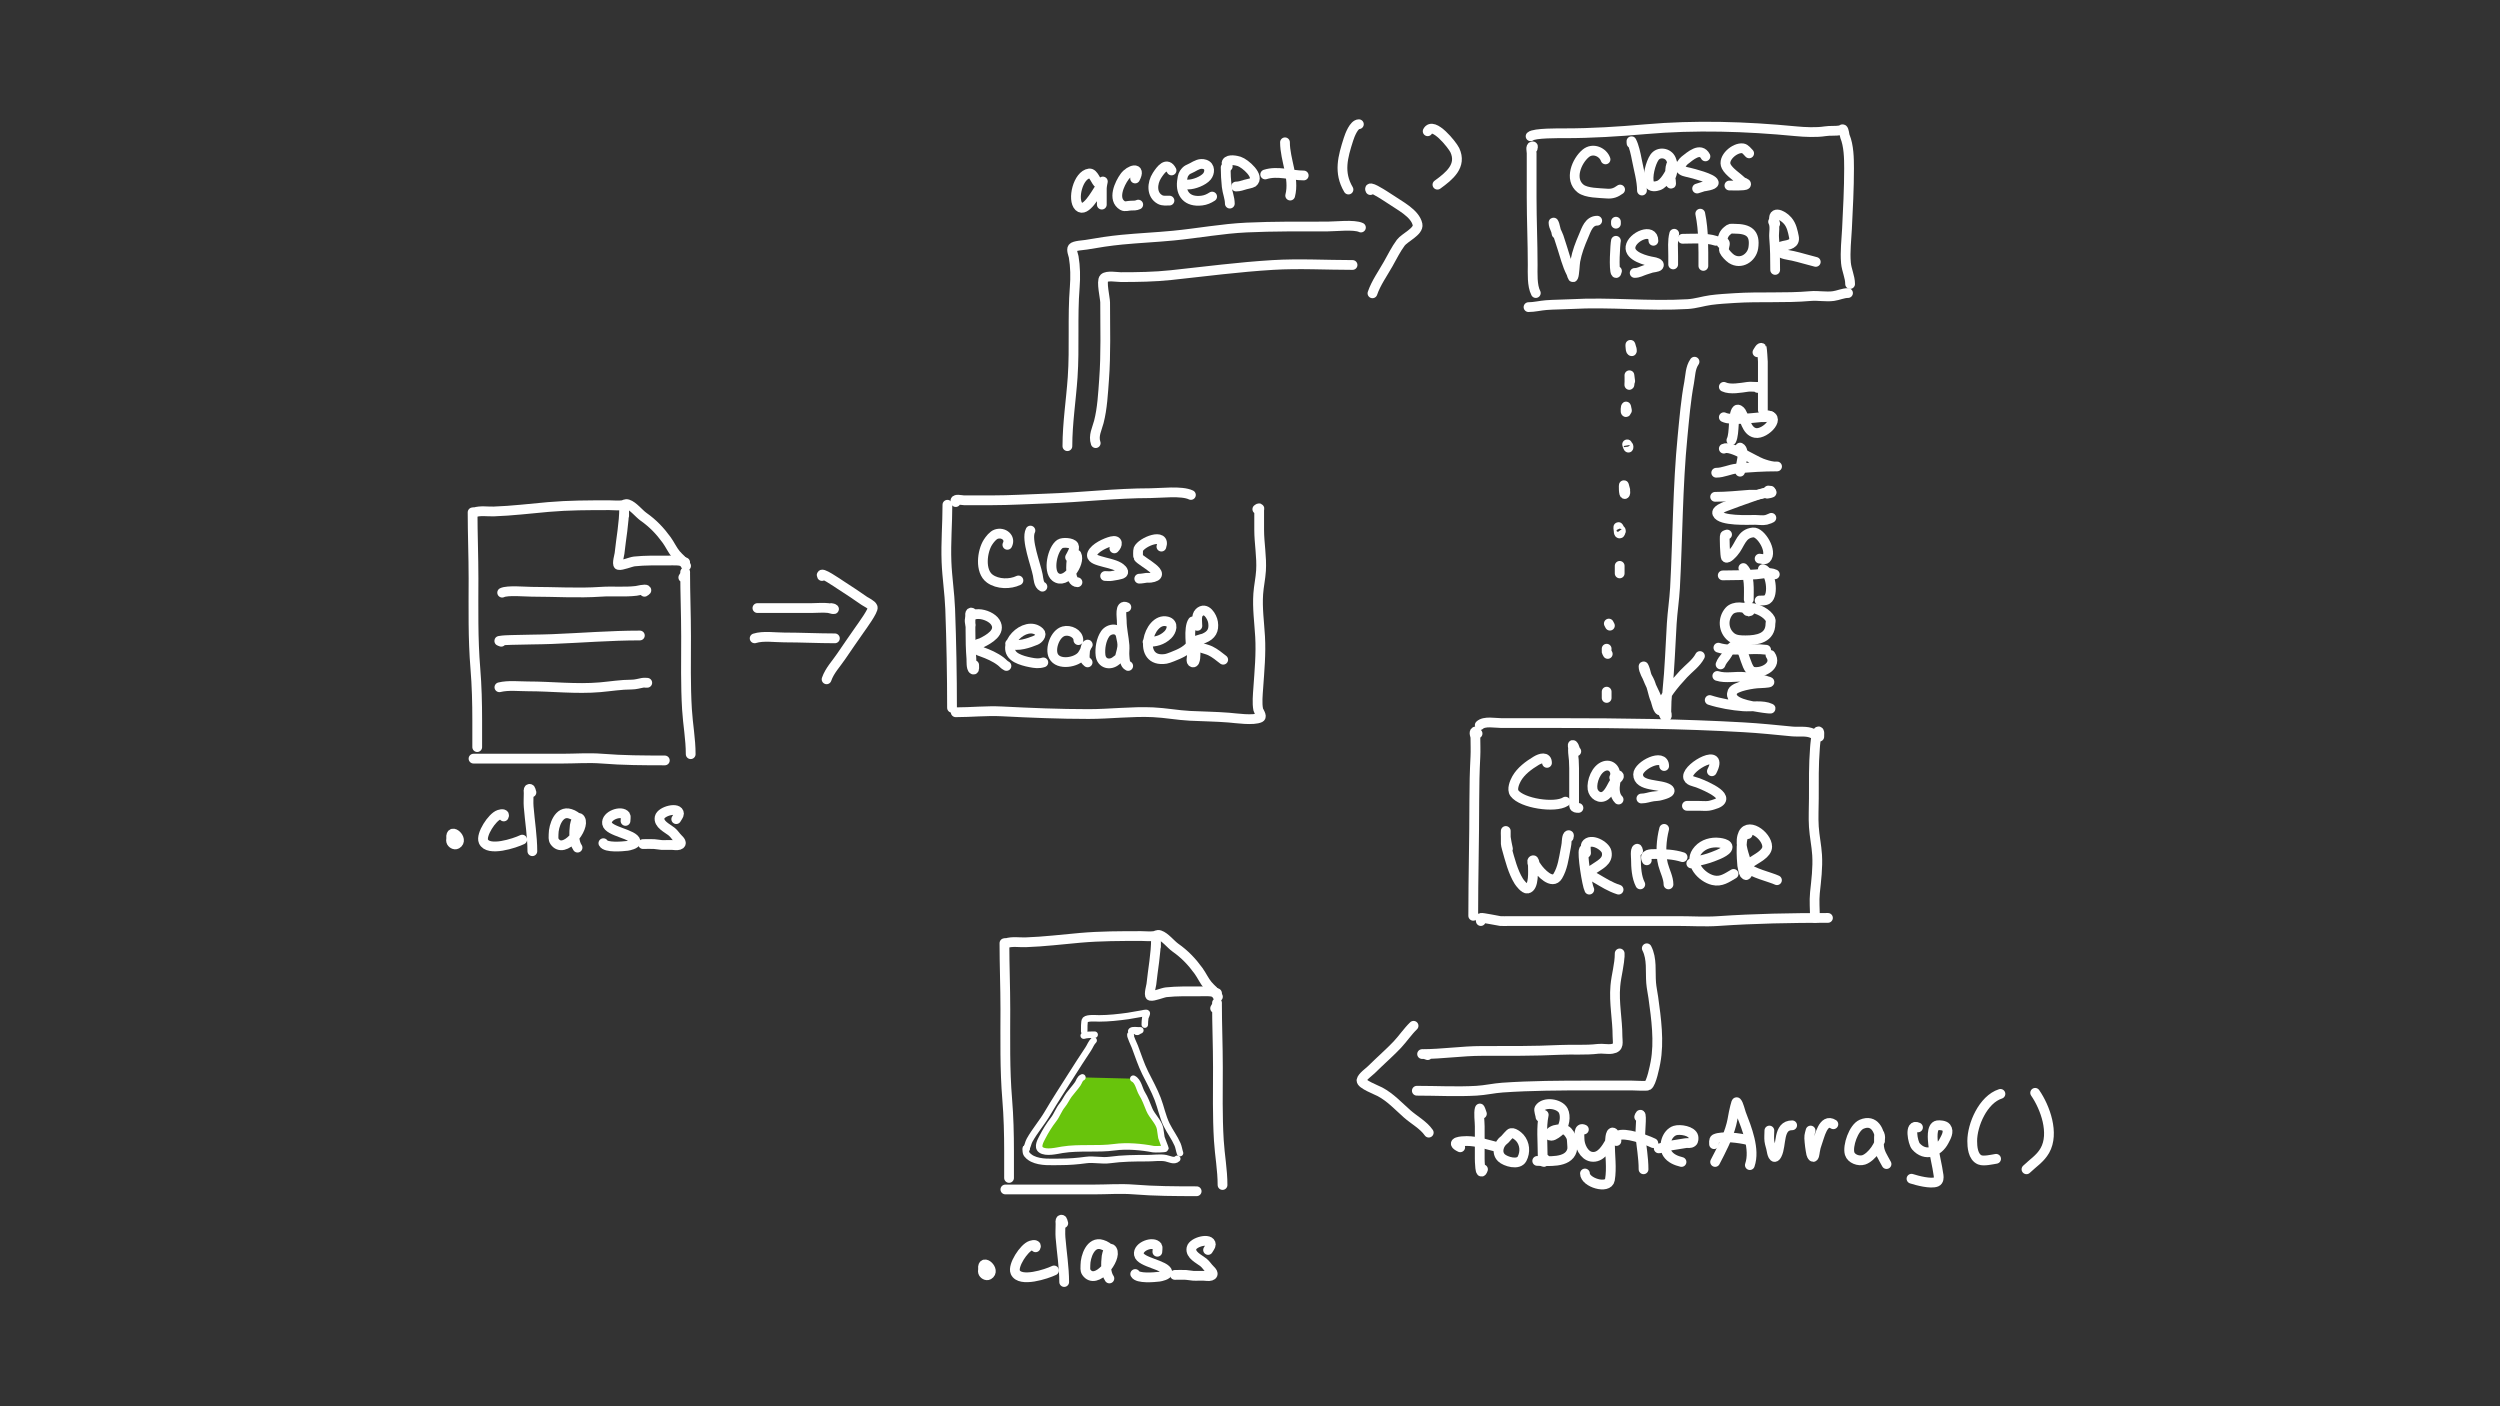 <?xml version="1.0" encoding="UTF-8" standalone="no"?>
<!DOCTYPE svg PUBLIC "-//W3C//DTD SVG 1.1//EN" "http://www.w3.org/Graphics/SVG/1.1/DTD/svg11.dtd">
<!-- Created with Vectornator (http://vectornator.io/) -->
<svg height="100%" stroke-miterlimit="10" style="fill-rule:nonzero;clip-rule:evenodd;stroke-linecap:round;stroke-linejoin:round;" version="1.1" viewBox="0 0 1920 1080" width="100%" xml:space="preserve" xmlns="http://www.w3.org/2000/svg" xmlns:vectornator="http://vectornator.io" xmlns:xlink="http://www.w3.org/1999/xlink">
<rect x="0" y="0" width="1920" height="1080" fill="#333333" stroke="none"/>
<defs/>
<g id="Слой-1" vectornator:layerName="Слой 1">
<path d="M362.954 393.485C362.954 410.381 363.663 427.288 363.663 444.199C363.663 467.288 363.176 490.405 365.083 513.418C366.17 526.539 366.502 540.009 366.502 553.167C366.502 558.421 366.502 563.675 366.502 568.929C366.502 569.843 366.502 570.757 366.502 571.671C366.502 572.356 366.502 574.412 366.502 573.727C366.502 571.899 366.502 570.071 366.502 568.244" fill="none" opacity="1" stroke="#FFFFFF" stroke-linecap="round" stroke-linejoin="round" stroke-width="7.5" vectornator:layerName="Кривая 1"/>
<path d="M364.373 393.485C369.092 391.966 374.307 392.965 379.278 392.8C393.172 392.337 407.303 390.589 421.153 389.373C436.754 388.004 452.321 388.003 467.997 388.003C471.177 388.003 474.783 388.437 477.933 388.003C479.734 387.754 480.265 386.697 482.192 387.317C486.332 388.65 490.759 394.455 494.257 396.912C501.408 401.933 506.907 407.704 512.001 414.73C514.55 418.246 516.308 422.327 519.099 425.696C521.734 428.876 524.984 430.893 526.906 434.605" fill="none" opacity="1" stroke="#FFFFFF" stroke-linecap="round" stroke-linejoin="round" stroke-width="7.5" vectornator:layerName="Кривая 2"/>
<path d="M524.777 443.514C525.25 442.6 525.94 441.764 526.196 440.773C526.311 440.33 526.196 438.945 526.196 439.402C526.196 455.877 526.906 472.285 526.906 488.746C526.906 507.474 526.478 526.266 527.616 544.943C528.321 556.515 530.455 567.595 530.455 579.209" fill="none" opacity="1" stroke="#FFFFFF" stroke-linecap="round" stroke-linejoin="round" stroke-width="7.5" vectornator:layerName="Кривая 3"/>
<path d="M363.663 582.636C386.375 582.636 409.087 582.636 431.799 582.636C441.84 582.636 452.309 581.83 462.319 582.636C478.409 583.931 494.38 584.006 510.582 584.006" fill="none" opacity="1" stroke="#FFFFFF" stroke-linecap="round" stroke-linejoin="round" stroke-width="7.5" vectornator:layerName="Кривая 4"/>
<path d="M479.353 396.227C479.353 394.856 479.353 393.485 479.353 392.115C479.353 391.429 479.353 389.373 479.353 390.059C479.353 401.693 477.005 413.414 475.804 425.01C475.728 425.741 473.629 433.566 475.094 433.92C477.418 434.48 484.486 431.465 487.16 431.178C495.535 430.28 504.263 430.493 512.711 430.493C516.974 430.493 522.317 429.991 526.196 431.864" fill="none" opacity="1" stroke="#FFFFFF" stroke-linecap="round" stroke-linejoin="round" stroke-width="7.5" vectornator:layerName="Кривая 5"/>
<path d="M385.666 455.165C389.844 453.147 403.527 454.479 408.378 454.479C425.968 454.479 444.068 455.689 461.609 454.479C470.436 453.871 479.821 454.851 488.579 453.794C489.339 453.702 495.854 452.079 496.387 453.109C496.686 453.687 495.44 454.023 494.967 454.479" fill="none" opacity="1" stroke="#FFFFFF" stroke-linecap="round" stroke-linejoin="round" stroke-width="7.5" vectornator:layerName="Кривая 6"/>
<path d="M384.956 492.858C384.483 492.629 383.016 492.264 383.536 492.172C386.571 491.64 389.68 491.592 392.763 491.487C403.169 491.135 413.588 491.212 423.992 490.802C446.484 489.915 468.911 488.06 491.418 488.06" fill="none" opacity="1" stroke="#FFFFFF" stroke-linecap="round" stroke-linejoin="round" stroke-width="7.5" vectornator:layerName="Кривая 7"/>
<path d="M383.536 527.81C390.478 526.134 398.427 527.124 405.539 527.124C423.801 527.124 442.634 529.413 460.899 527.81C468.882 527.109 476.998 525.754 485.031 525.754C488.016 525.754 490.771 524.919 493.548 524.383C494.708 524.159 497.096 524.383 497.096 524.383C497.096 524.383 496.15 524.383 495.677 524.383" fill="none" opacity="1" stroke="#FFFFFF" stroke-linecap="round" stroke-linejoin="round" stroke-width="7.5" vectornator:layerName="Кривая 8"/>
<path d="M346.512 643.461C346.643 644.882 346.182 644.923 346.512 646.197C346.895 647.678 349.11 649.206 350.762 648.249C356.703 644.808 345.744 635.149 346.512 643.461Z" fill="none" opacity="1" stroke="#FFFFFF" stroke-linecap="round" stroke-linejoin="round" stroke-width="7.5" vectornator:layerName="Кривая 9"/>
<path d="M386.889 627.046C387.967 624.964 385.557 624.966 383.347 625.678C377.94 627.418 369.071 641.165 371.305 646.197C374.927 654.359 395.356 647.582 401.056 644.829" fill="none" opacity="1" stroke="#FFFFFF" stroke-linecap="round" stroke-linejoin="round" stroke-width="7.5" vectornator:layerName="Кривая 10"/>
<path d="M408.14 608.578C407.668 607.666 407.779 605.842 406.723 605.842C405.519 605.842 406.015 608.099 406.015 609.262C406.015 612.641 405.747 616.159 406.015 619.522C406.91 630.757 408.848 642.505 408.848 653.721" fill="none" opacity="1" stroke="#FFFFFF" stroke-linecap="round" stroke-linejoin="round" stroke-width="7.5" vectornator:layerName="Кривая 11"/>
<path d="M444.267 629.782C442.891 627.125 440.758 625.916 437.891 624.994C429.143 622.178 425.141 634.301 425.141 640.725C425.141 642.389 424.767 644.631 425.849 646.197C433.306 656.998 449.711 635.579 445.683 629.098C443.595 625.737 441.638 632.102 441.433 633.886C440.821 639.209 440.442 646.472 443.558 650.985" fill="none" opacity="1" stroke="#FFFFFF" stroke-linecap="round" stroke-linejoin="round" stroke-width="7.5" vectornator:layerName="Кривая 12"/>
<path d="M480.393 630.466C480.393 629.702 480.816 626.974 480.393 626.362C477.366 621.977 465.155 626.314 466.226 632.518C467.295 638.712 487.011 640.525 488.186 646.197C488.614 648.264 482.796 649.498 481.81 649.617C477.884 650.091 465.279 651.209 463.393 647.565" fill="none" opacity="1" stroke="#FFFFFF" stroke-linecap="round" stroke-linejoin="round" stroke-width="7.5" vectornator:layerName="Кривая 13"/>
<path d="M519.354 629.098C519.83 628.178 521.479 626.003 521.479 624.994C521.479 619.315 507.607 622.882 506.603 627.73C505.511 633 512.51 636.017 515.812 638.674C517.821 640.291 518.949 642.386 520.77 644.145C521.902 645.238 524.625 647.921 521.479 648.933C519.687 649.51 517.701 648.933 515.812 648.933C514.631 648.933 513.451 648.933 512.27 648.933C510.853 648.933 509.433 649.031 508.02 648.933C506.121 648.802 504.253 648.364 502.353 648.249C499.525 648.079 496.686 648.249 493.852 648.249" fill="none" opacity="1" stroke="#FFFFFF" stroke-linecap="round" stroke-linejoin="round" stroke-width="7.5" vectornator:layerName="Кривая 14"/>
<path d="M581.69 466.991C595.621 466.991 609.553 466.991 623.484 466.991C627.543 466.991 632.176 466.501 636.235 466.991C637.201 467.108 638.108 467.521 639.068 467.675C639.534 467.75 640.819 467.998 640.485 467.675C639.957 467.165 639.068 467.219 638.36 466.991" fill="none" opacity="1" stroke="#FFFFFF" stroke-linecap="round" stroke-linejoin="round" stroke-width="7.5" vectornator:layerName="Кривая 15"/>
<path d="M579.565 490.247C586.109 488.141 595.261 489.563 602.233 489.563C615.175 489.563 628.444 490.247 641.193 490.247" fill="none" opacity="1" stroke="#FFFFFF" stroke-linecap="round" stroke-linejoin="round" stroke-width="7.5" vectornator:layerName="Кривая 16"/>
<path d="M631.276 442.367C628.92 437.817 644.312 448.479 645.443 449.207C651.68 453.222 657.831 457.285 663.861 461.519C665.276 462.513 669.395 464.277 670.236 466.307C671.178 468.582 661.618 481.526 660.319 483.407C655.558 490.303 650.788 497.008 646.152 503.927C642.186 509.845 637.168 514.903 634.818 521.711" fill="none" opacity="1" stroke="#FFFFFF" stroke-linecap="round" stroke-linejoin="round" stroke-width="7.5" vectornator:layerName="Кривая 17"/>
<path d="M727.614 387.648C727.614 402.222 726.345 416.799 726.906 431.423C727.37 443.524 729.292 455.578 729.739 467.675C730.671 492.874 731.156 518.422 731.156 543.598" fill="none" opacity="1" stroke="#FFFFFF" stroke-linecap="round" stroke-linejoin="round" stroke-width="7.5" vectornator:layerName="Кривая 18"/>
<path d="M733.989 385.596C732.395 382.518 738.391 384.228 740.365 384.228C747.448 384.228 754.532 384.228 761.616 384.228C775.888 384.228 789.896 383.334 804.118 382.86C830.578 381.979 856.978 378.756 883.455 378.756C891.323 378.756 907.489 376.68 914.623 380.124" fill="none" opacity="1" stroke="#FFFFFF" stroke-linecap="round" stroke-linejoin="round" stroke-width="7.5" vectornator:layerName="Кривая 19"/>
<path d="M773.658 418.428C776.421 413.091 770.835 408.393 765.158 410.22C762.603 411.042 760.105 414.332 758.782 416.376C754.304 423.295 752.289 438.691 760.199 444.419C766.227 448.784 775.785 448.864 782.158 445.787" fill="none" opacity="1" stroke="#FFFFFF" stroke-linecap="round" stroke-linejoin="round" stroke-width="7.5" vectornator:layerName="Кривая 20"/>
<path d="M791.367 407.484C787.83 414.314 795.537 433.734 797.034 441.683C797.566 444.51 797.685 449.18 800.576 450.575" fill="none" opacity="1" stroke="#FFFFFF" stroke-linecap="round" stroke-linejoin="round" stroke-width="7.5" vectornator:layerName="Кривая 21"/>
<path d="M821.827 428.004C822.879 425.971 825.846 421.401 824.661 419.112C823.393 416.664 816.095 416.323 814.035 417.744C808.219 421.755 804.71 438.398 810.493 443.051C818.569 449.549 830.064 432.282 826.786 425.952C825.971 424.378 823.367 428.093 823.244 428.688C822.453 432.507 821.188 447.155 827.494 447.155" fill="none" opacity="1" stroke="#FFFFFF" stroke-linecap="round" stroke-linejoin="round" stroke-width="7.5" vectornator:layerName="Кривая 22"/>
<path d="M855.829 421.164C858.504 418.581 859.052 414.4 853.704 415.692C849.154 416.79 840.712 420.719 838.828 425.268C837.425 428.655 842.216 430.006 844.495 430.74C849.15 432.238 855.088 433.046 859.371 435.527C860.393 436.12 863.895 438.683 862.204 440.315C861.15 441.333 855.303 442.058 853.704 442.367C852.168 442.664 850.317 442.367 848.745 442.367" fill="none" opacity="1" stroke="#FFFFFF" stroke-linecap="round" stroke-linejoin="round" stroke-width="7.5" vectornator:layerName="Кривая 23"/>
<path d="M891.956 419.796C895.774 408.735 876.66 416.02 874.246 421.848C873.969 422.516 873.873 427.403 874.246 428.004C876.403 431.474 898.542 441.654 883.455 443.735C882.52 443.864 881.559 443.622 880.622 443.735C878.733 443.963 876.858 444.419 874.955 444.419" fill="none" opacity="1" stroke="#FFFFFF" stroke-linecap="round" stroke-linejoin="round" stroke-width="7.5" vectornator:layerName="Кривая 24"/>
<path d="M746.032 471.779C746.032 471.323 746.504 470.411 746.032 470.411C744.362 470.411 745.323 473.587 745.323 475.199C745.323 478.163 745.323 481.127 745.323 484.091C745.323 491.465 745.447 498.646 746.032 505.979C746.127 507.177 745.733 513.358 747.448 514.187C748.525 514.707 748.157 511.929 748.157 510.767" fill="none" opacity="1" stroke="#FFFFFF" stroke-linecap="round" stroke-linejoin="round" stroke-width="7.5" vectornator:layerName="Кривая 25"/>
<path d="M745.323 479.987C741.073 467.675 759.926 470.656 764.449 477.935C769.126 485.461 759.438 490.956 753.824 493.667C752.19 494.456 750.021 494.245 749.573 496.403C749.014 499.105 751.5 499.665 753.824 500.507C759.001 502.382 764.283 504.619 768.699 508.031C770.264 509.239 771.121 510.568 772.95 511.451" fill="none" opacity="1" stroke="#FFFFFF" stroke-linecap="round" stroke-linejoin="round" stroke-width="7.5" vectornator:layerName="Кривая 26"/>
<path d="M775.783 494.351C781.324 497.026 790.376 493.784 795.617 491.615C797.463 490.851 800.619 487.553 798.451 485.459C787.713 475.091 765.771 497.264 780.742 505.295C783.959 507.02 787.798 508.025 791.367 508.715C794.889 509.395 797.818 509.83 801.284 508.715" fill="none" opacity="1" stroke="#FFFFFF" stroke-linecap="round" stroke-linejoin="round" stroke-width="7.5" vectornator:layerName="Кривая 27"/>
<path d="M828.202 491.615C828.202 486.635 821.76 483.425 816.868 484.775C810.186 486.619 806.167 498.308 809.076 503.927C812.873 511.258 826.918 508.809 831.036 503.243C832.514 501.245 833.641 498.663 834.578 496.403C834.774 495.93 835.814 495.035 835.286 495.035C833.221 495.035 832.834 504.4 833.161 505.979C833.413 507.194 834.451 507.909 835.286 508.715" fill="none" opacity="1" stroke="#FFFFFF" stroke-linecap="round" stroke-linejoin="round" stroke-width="7.5" vectornator:layerName="Кривая 28"/>
<path d="M861.85 497.087C862.25 494.128 861.393 491.121 860.787 488.195C859.47 481.834 851.857 482.319 848.745 486.827C845.701 491.236 844.608 498.068 845.203 503.243C845.946 509.702 852.541 511.322 857.245 507.347C858.251 506.497 859.712 505.851 860.079 504.611C861.189 500.858 861.739 497.91 861.85 497.087Z" fill="none" opacity="1" stroke="#FFFFFF" stroke-linecap="round" stroke-linejoin="round" stroke-width="7.5" vectornator:layerName="Кривая 29"/>
<path d="M865.038 466.307C859.743 463.751 861.496 474.138 861.496 476.567C861.496 483.071 863.143 489.253 863.621 495.719C863.823 498.448 863.339 501.204 863.621 503.927C863.906 506.684 863.704 510.123 866.454 511.451" fill="none" opacity="1" stroke="#FFFFFF" stroke-linecap="round" stroke-linejoin="round" stroke-width="7.5" vectornator:layerName="Кривая 30"/>
<path d="M881.33 492.983C887.42 492.983 892.381 491.888 896.914 487.511C899.683 484.837 901.914 478.629 896.206 477.251C881.867 473.79 872.418 509.693 895.497 505.979C897.499 505.657 903.137 503.258 904.706 502.559C908.055 501.066 910.626 499.579 913.207 497.087" fill="none" opacity="1" stroke="#FFFFFF" stroke-linecap="round" stroke-linejoin="round" stroke-width="7.5" vectornator:layerName="Кривая 31"/>
<path d="M916.04 477.251C912.548 482.309 914.769 497.261 915.332 503.243C915.504 505.073 914.234 508.133 916.04 508.715C918.437 509.486 918.165 501.509 918.165 501.191" fill="none" opacity="1" stroke="#FFFFFF" stroke-linecap="round" stroke-linejoin="round" stroke-width="7.5" vectornator:layerName="Кривая 32"/>
<path d="M919.582 480.671C919.582 477.731 918.531 472.794 920.999 470.411C926.156 465.431 930.98 473.582 931.624 477.935C932.529 484.053 930.459 487.798 924.54 490.247C924.358 490.323 914.344 492.713 916.04 494.351C918.871 497.084 925.926 498.098 929.499 499.823C933.147 501.584 936.258 504.223 939.416 506.663" fill="none" opacity="1" stroke="#FFFFFF" stroke-linecap="round" stroke-linejoin="round" stroke-width="7.5" vectornator:layerName="Кривая 33"/>
<path d="M733.989 547.018C745.778 547.018 757.596 545.734 769.408 546.334C791.552 547.46 813.809 548.386 835.994 548.386C852.469 548.386 869.159 546.263 885.58 547.018C895.049 547.454 904.448 549.273 913.915 549.754C923.858 550.26 933.739 550.323 943.666 551.122C949.272 551.573 962.674 553.574 967.751 551.122C969.598 550.231 966.575 546.128 966.334 544.966C965.33 540.12 966 533.396 966.334 528.551C967.247 515.329 968.517 502.19 967.751 488.879C967.12 477.904 965.57 467.114 966.334 456.047C966.744 450.106 968.097 444.213 968.459 438.263C969.108 427.619 967.043 417.373 967.043 406.8C967.043 401.784 967.043 396.768 967.043 391.752C967.043 391.296 967.465 390.588 967.043 390.384C966.57 390.156 966.098 390.84 965.626 391.068" fill="none" opacity="1" stroke="#FFFFFF" stroke-linecap="round" stroke-linejoin="round" stroke-width="7.5" vectornator:layerName="Кривая 34"/>
</g>
<g id="Layer-1" vectornator:layerName="Layer 1">
<path d="M819.763 342.658C819.763 325.013 822.577 307.341 823.788 289.794C825.382 266.716 823.566 243.61 825.399 220.604C826.003 213.015 825.856 204.599 824.593 197.281C824.34 195.814 822.6 191.814 823.788 190.285C825.089 188.61 832.314 188.293 834.255 187.952C843.293 186.366 852.497 184.947 861.629 184.065C874.747 182.799 888.019 182.217 901.08 180.956C919.937 179.135 938.494 175.607 957.438 174.736C978.074 173.788 998.743 173.959 1019.43 173.959C1025.58 173.959 1040.05 172.254 1045.2 174.736" fill="none" opacity="1" stroke="#FFFFFF" stroke-linecap="round" stroke-linejoin="round" stroke-width="7.5" vectornator:layerName="Кривая 141"/>
<path d="M841.501 340.326C839.533 334.627 842.508 329.441 843.916 324C846.589 313.678 847.157 301.965 847.942 291.349C849.391 271.763 848.747 251.943 848.747 232.265C848.747 229.022 845.59 215.878 847.942 213.607C850.219 211.409 857.927 212.83 860.824 212.83C873.74 212.83 886.635 212.652 899.47 211.275C925.441 208.489 951.527 205.072 977.566 203.501C997.784 202.281 1018.48 203.501 1038.76 203.501" fill="none" opacity="1" stroke="#FFFFFF" stroke-linecap="round" stroke-linejoin="round" stroke-width="7.5" vectornator:layerName="Кривая 142"/>
<path d="M1052.44 145.972C1050.22 141.683 1061.61 149.058 1062.91 149.859C1064.54 150.862 1066.17 151.87 1067.74 152.969C1074.39 157.642 1086.86 163.654 1088.67 172.404C1089.77 177.706 1078.69 182.483 1075.79 186.398C1072 191.525 1069.27 197.169 1066.13 202.723C1061.93 210.163 1056.83 217.21 1054.05 225.268" fill="none" opacity="1" stroke="#FFFFFF" stroke-linecap="round" stroke-linejoin="round" stroke-width="7.5" vectornator:layerName="Кривая 143"/>
<path d="M1177.1 113.924C1177.1 113.41 1177.63 112.381 1177.1 112.381C1175.22 112.381 1176.3 115.964 1176.3 117.783C1176.3 119.584 1176.3 121.385 1176.3 123.186C1176.3 125.501 1176.3 127.817 1176.3 130.132C1176.3 137.335 1176.3 144.539 1176.3 151.742C1176.3 168.988 1177.1 186.191 1177.1 203.451C1177.1 209.804 1176.52 219.315 1179.5 225.061" fill="none" opacity="1" stroke="#FFFFFF" stroke-linecap="round" stroke-linejoin="round" stroke-width="7.5" vectornator:layerName="Кривая 144"/>
<path d="M1233.05 122.414C1231.11 116.797 1223.41 113.195 1217.86 117.783C1210.85 123.588 1204.97 137.77 1213.87 144.796C1218.4 148.374 1228.49 148.184 1233.85 148.655C1238.25 149.041 1240.9 147.987 1244.24 145.568" fill="none" opacity="1" stroke="#FFFFFF" stroke-linecap="round" stroke-linejoin="round" stroke-width="7.5" vectornator:layerName="Кривая 145"/>
<path d="M1253.03 110.066C1253.03 109.551 1252.79 108.062 1253.03 108.522C1254.99 112.305 1256.25 118.29 1257.03 122.414C1258.47 130.059 1261.03 138.649 1261.03 146.339" fill="none" opacity="1" stroke="#FFFFFF" stroke-linecap="round" stroke-linejoin="round" stroke-width="7.5" vectornator:layerName="Кривая 146"/>
<path d="M1283.41 135.149C1285.04 131.207 1285.04 126.355 1283.41 122.414C1281.28 117.282 1273.89 116.123 1270.62 120.871C1267.65 125.164 1264.88 135.893 1266.62 140.937C1267.65 143.921 1271.82 143.202 1273.81 142.48C1278.48 140.793 1282.1 133.431 1284.2 129.36C1284.42 128.936 1285.74 126.979 1285 126.273C1282.08 123.446 1282.61 136.892 1282.61 137.85C1282.61 138.91 1283.41 141.998 1283.41 140.937C1283.41 136.556 1282.25 137.937 1283.41 135.149Z" fill="none" opacity="1" stroke="#FFFFFF" stroke-linecap="round" stroke-linejoin="round" stroke-width="7.5" vectornator:layerName="Кривая 147"/>
<path d="M1309.78 120.099C1305.94 112.687 1298.01 119.93 1293.8 123.186C1292.51 124.182 1289.81 127.586 1290.6 129.36C1291.58 131.564 1295.06 131.98 1296.99 132.447C1300.16 133.212 1315.36 136.994 1316.18 140.165C1316.71 142.234 1308.44 143.183 1308.18 143.252C1306.56 143.699 1305.02 144.401 1303.39 144.796" fill="none" opacity="1" stroke="#FFFFFF" stroke-linecap="round" stroke-linejoin="round" stroke-width="7.5" vectornator:layerName="Кривая 148"/>
<path d="M1343.35 117.783C1342.09 116.56 1340.48 114.234 1338.56 113.924C1332.44 112.94 1322.49 121.489 1325.77 127.817C1328.04 132.211 1334.2 135.961 1337.76 139.393C1338.7 140.303 1341.55 140.558 1340.95 141.709C1340.33 142.915 1329.54 142.48 1328.17 142.48" fill="none" opacity="1" stroke="#FFFFFF" stroke-linecap="round" stroke-linejoin="round" stroke-width="7.5" vectornator:layerName="Кривая 149"/>
<path d="M1195.48 179.526C1195.17 177.997 1194.45 174.215 1193.89 172.58C1193.7 172.034 1193.09 170.461 1193.09 171.036C1193.09 174.284 1196.06 178.875 1197.08 181.841C1199.11 187.718 1200.79 193.682 1202.68 199.592C1203.77 203.017 1205.01 206.421 1206.67 209.626C1207.21 210.655 1207.74 213.742 1208.27 212.713C1209.21 210.897 1209.36 203.103 1209.87 200.364C1211.19 193.371 1213.46 187.565 1216.27 181.07C1218.31 176.323 1220.29 169.493 1226.66 169.493" fill="none" opacity="1" stroke="#FFFFFF" stroke-linecap="round" stroke-linejoin="round" stroke-width="7.5" vectornator:layerName="Кривая 150"/>
<path d="M1241.04 184.929C1240.51 186.999 1239.22 207.864 1241.04 209.626C1241.46 210.032 1241.58 208.597 1241.84 208.082" fill="none" opacity="1" stroke="#FFFFFF" stroke-linecap="round" stroke-linejoin="round" stroke-width="7.5" vectornator:layerName="Кривая 151"/>
<path d="M1241.04 171.808C1241.04 171.294 1241.04 170.779 1241.04 170.265" fill="none" opacity="1" stroke="#FFFFFF" stroke-linecap="round" stroke-linejoin="round" stroke-width="7.5" vectornator:layerName="Кривая 152"/>
<path d="M1269.82 184.929C1269.82 174.556 1253.42 181.566 1252.23 189.559C1251.14 196.918 1264.36 200.258 1269.82 201.136C1270.74 201.285 1275.23 202.177 1273.81 204.223C1273.16 205.165 1269.15 205.466 1268.22 205.767C1266.62 206.281 1265.02 206.796 1263.42 207.31C1260.53 208.241 1258.5 209.626 1255.43 209.626" fill="none" opacity="1" stroke="#FFFFFF" stroke-linecap="round" stroke-linejoin="round" stroke-width="7.5" vectornator:layerName="Кривая 153"/>
<path d="M1285.8 179.526C1284.38 185.008 1285 190.868 1285 196.505C1285 196.506 1285 206.715 1285 201.908" fill="none" opacity="1" stroke="#FFFFFF" stroke-linecap="round" stroke-linejoin="round" stroke-width="7.5" vectornator:layerName="Кривая 154"/>
<path d="M1305.79 164.09C1308.51 177.222 1308.18 190.874 1308.18 204.223" fill="none" opacity="1" stroke="#FFFFFF" stroke-linecap="round" stroke-linejoin="round" stroke-width="7.5" vectornator:layerName="Кривая 155"/>
<path d="M1292.2 183.385C1300.4 183.385 1309.93 182.403 1317.77 184.929" fill="none" opacity="1" stroke="#FFFFFF" stroke-linecap="round" stroke-linejoin="round" stroke-width="7.5" vectornator:layerName="Кривая 156"/>
<path d="M1324.57 186.472C1325.23 187.527 1323.41 190.824 1324.17 192.646C1324.96 194.545 1328.08 197.734 1329.76 198.821C1337.04 203.504 1345.42 197.949 1346.55 190.331C1348.21 179.106 1342.96 175.667 1332.16 175.667C1328.73 175.667 1329.19 175.096 1326.57 177.211C1324.03 179.253 1323.1 181.834 1322.57 184.929C1322.44 185.69 1321.86 187.589 1322.57 187.244C1324.1 186.507 1323.6 184.927 1324.57 186.472Z" fill="none" opacity="1" stroke="#FFFFFF" stroke-linecap="round" stroke-linejoin="round" stroke-width="7.5" vectornator:layerName="Кривая 157"/>
<path d="M1361.74 170.265C1363.62 173.905 1362.19 178.634 1362.53 182.613C1363.25 190.865 1363.33 199.008 1363.33 207.31" fill="none" opacity="1" stroke="#FFFFFF" stroke-linecap="round" stroke-linejoin="round" stroke-width="7.5" vectornator:layerName="Кривая 158"/>
<path d="M1363.33 171.808C1359.63 161.082 1368.54 164.413 1372.93 169.493C1375.98 173.029 1376.84 177.569 1377.72 181.841C1378.87 187.404 1373.6 188.04 1369.73 188.787C1368.03 189.116 1363.71 190.69 1365.73 192.646C1368.72 195.536 1373.12 195.658 1376.92 196.505C1382.82 197.82 1388.63 199.717 1394.51 201.136" fill="none" opacity="1" stroke="#FFFFFF" stroke-linecap="round" stroke-linejoin="round" stroke-width="7.5" vectornator:layerName="Кривая 159"/>
<path d="M1175.5 104.663C1178.13 102.126 1197.44 102.348 1201.88 102.348C1222.42 102.348 1242.97 101.056 1263.42 99.261C1302.1 95.866 1340.85 97.089 1379.32 100.804C1385.96 101.446 1395.07 101.871 1401.7 100.804C1405.58 100.18 1409.85 100.773 1413.69 100.032C1414.27 99.92 1414.72 99.079 1415.29 99.261C1416.11 99.524 1416.66 104.119 1416.89 104.663C1419.9 111.934 1420.08 121.586 1420.08 129.36C1420.08 144.877 1419.25 160.197 1418.49 175.667C1418.06 184.339 1416.93 193.192 1417.69 201.908C1418.16 207.446 1420.88 212.589 1420.88 218.115" fill="none" opacity="1" stroke="#FFFFFF" stroke-linecap="round" stroke-linejoin="round" stroke-width="7.5" vectornator:layerName="Кривая 160"/>
<path d="M1173.9 235.866C1178.53 235.866 1182.93 234.662 1187.49 234.323C1193.82 233.853 1200.33 233.911 1206.67 233.551C1236.41 231.862 1266.47 235.345 1296.19 233.551C1302.23 233.187 1307.91 231.273 1313.78 230.464C1319.59 229.662 1326.26 229.3 1332.16 228.92C1351.61 227.668 1371.1 229.08 1390.51 227.377C1396.29 226.87 1402.36 228.168 1408.09 227.377C1411.85 226.859 1415.54 225.061 1419.28 225.061" fill="none" opacity="1" stroke="#FFFFFF" stroke-linecap="round" stroke-linejoin="round" stroke-width="7.5" vectornator:layerName="Кривая 161"/>
<path d="M843.798 140.937C841.758 139.952 839.928 132.818 836.604 133.219C827.878 134.272 823.261 153.522 828.611 158.688C833.667 163.57 841.793 148.471 843.798 145.568C845.12 143.653 846.995 139.393 846.995 139.393C846.995 139.393 846.196 142.977 846.196 144.796C846.196 146.597 846.196 148.397 846.196 150.198C846.196 152.514 846.196 154.829 846.196 157.144" fill="none" opacity="1" stroke="#FFFFFF" stroke-linecap="round" stroke-linejoin="round" stroke-width="7.5" vectornator:layerName="Кривая 162"/>
<path d="M871.773 137.078C876.734 127.496 867.581 130.395 863.78 135.534C859.73 141.009 854.1 153.234 862.181 157.916C864.009 158.975 866.444 157.916 868.576 157.916C870.46 157.916 872.486 157.958 874.171 157.144" fill="none" opacity="1" stroke="#FFFFFF" stroke-linecap="round" stroke-linejoin="round" stroke-width="7.5" vectornator:layerName="Кривая 163"/>
<path d="M899.748 130.904C896.173 124.001 891.582 130.091 888.558 134.763C884.785 140.592 884.131 149.624 890.956 153.285C893.095 154.433 895.826 154.057 898.149 154.057" fill="none" opacity="1" stroke="#FFFFFF" stroke-linecap="round" stroke-linejoin="round" stroke-width="7.5" vectornator:layerName="Кривая 164"/>
<path d="M912.536 141.709C916.86 141.709 924.028 139.029 926.924 135.534C929.192 132.796 929.657 127.667 925.325 126.273C921.598 125.073 918.71 126.946 915.734 128.588C912.558 130.34 911.646 129.878 909.339 133.219C908.344 134.66 907.954 137.544 907.741 139.393C906.662 148.769 911.72 155.41 922.927 154.057C925.977 153.689 928.424 152.577 930.92 150.97" fill="none" opacity="1" stroke="#FFFFFF" stroke-linecap="round" stroke-linejoin="round" stroke-width="7.5" vectornator:layerName="Кривая 165"/>
<path d="M941.311 128.588C941.311 133.471 941.609 138.416 942.11 143.252C942.567 147.661 944.508 152.069 944.508 156.373" fill="none" opacity="1" stroke="#FFFFFF" stroke-linecap="round" stroke-linejoin="round" stroke-width="7.5" vectornator:layerName="Кривая 166"/>
<path d="M942.909 127.817C942.909 126.756 941.619 125.678 942.11 124.729C943.581 121.888 949.882 123.372 951.702 123.958C956.185 125.401 968.079 135.54 962.092 140.165C961.56 140.576 956.721 141.647 956.497 141.709C953.882 142.43 952.058 143.252 949.304 143.252" fill="none" opacity="1" stroke="#FFFFFF" stroke-linecap="round" stroke-linejoin="round" stroke-width="7.5" vectornator:layerName="Кривая 167"/>
<path d="M986.87 109.294C986.87 122.845 994.335 136.801 990.867 150.198" fill="none" opacity="1" stroke="#FFFFFF" stroke-linecap="round" stroke-linejoin="round" stroke-width="7.5" vectornator:layerName="Кривая 168"/>
<path d="M971.684 133.991C981.21 130.925 991.769 134.763 1001.26 134.763" fill="none" opacity="1" stroke="#FFFFFF" stroke-linecap="round" stroke-linejoin="round" stroke-width="7.5" vectornator:layerName="Кривая 169"/>
<path d="M1043.62 95.402C1039.8 95.402 1036.6 103.908 1035.63 106.978C1031.3 120.554 1027.86 132.45 1035.63 145.568" fill="none" opacity="1" stroke="#FFFFFF" stroke-linecap="round" stroke-linejoin="round" stroke-width="7.5" vectornator:layerName="Кривая 170"/>
<path d="M1096.45 100.809C1100.62 92.743 1115.47 111.449 1117.28 115.289C1122.94 127.322 1113.1 135.21 1103.95 141.836" fill="none" opacity="1" stroke="#FFFFFF" stroke-linecap="round" stroke-linejoin="round" stroke-width="7.5" vectornator:layerName="Кривая 171"/>
</g>
<g id="Layer-2" vectornator:layerName="Layer 2">
<path d="M1301.4 277.789C1298.06 282.621 1298.27 288.356 1297.23 293.878C1294.68 307.398 1293.58 321.235 1292.23 334.905C1288.4 373.699 1288.52 412.682 1286.4 451.55C1285.9 460.669 1284.46 469.786 1283.9 478.902C1282.85 496.1 1282.34 513.29 1280.57 530.387C1280.02 535.652 1279.73 541.185 1279.73 546.476C1279.73 547.817 1280.72 549.55 1279.73 550.498C1278.75 551.446 1277.86 548.48 1277.23 547.28C1275.57 544.062 1274.49 541.05 1273.07 537.627C1270.49 531.403 1267.17 525.389 1264.74 519.124C1264.03 517.297 1263.82 515.306 1263.07 513.493C1262.84 512.937 1262.24 511.285 1262.24 511.884C1262.24 515.201 1264.96 519.557 1266.4 522.342C1268.83 527.027 1269.25 532.769 1271.4 537.627C1271.95 538.862 1273.23 546.425 1275.57 545.671C1276.87 545.251 1276.27 542.102 1276.4 541.649C1277.48 538.012 1280.01 533.461 1282.23 530.387C1285.43 525.983 1289.33 521.484 1293.06 517.516C1297.21 513.11 1302.77 509.235 1305.56 503.84" fill="none" opacity="1" stroke="#FFFFFF" stroke-linecap="round" stroke-linejoin="round" stroke-width="7.5" vectornator:layerName="Кривая 141"/>
<path d="M1349.72 297.9C1350.55 297.9 1351.63 298.469 1352.22 297.9C1353.18 296.966 1350.87 297.096 1348.05 297.096C1346.11 297.096 1344.14 296.83 1342.22 297.096C1337.04 297.81 1328.77 299.45 1323.89 297.096" fill="none" opacity="1" stroke="#FFFFFF" stroke-linecap="round" stroke-linejoin="round" stroke-width="7.5" vectornator:layerName="Кривая 142"/>
<path d="M1349.72 270.549C1350.59 269.286 1351.94 266.258 1353.05 267.331C1353.26 267.538 1353.88 276.959 1353.88 277.789C1353.88 286.906 1353.88 296.023 1353.88 305.14C1353.88 307.553 1353.88 309.967 1353.88 312.38C1353.88 313.185 1353.88 315.598 1353.88 314.793C1353.88 313.721 1353.88 312.648 1353.88 311.576" fill="none" opacity="1" stroke="#FFFFFF" stroke-linecap="round" stroke-linejoin="round" stroke-width="7.5" vectornator:layerName="Кривая 143"/>
<path d="M1359.71 319.62C1357.46 320.706 1354.72 320.238 1352.22 320.425C1345.49 320.924 1329.89 323.322 1323.89 320.425" fill="none" opacity="1" stroke="#FFFFFF" stroke-linecap="round" stroke-linejoin="round" stroke-width="7.5" vectornator:layerName="Кривая 144"/>
<path d="M1355.55 318.816C1369.7 318.816 1356.02 334.031 1348.05 332.491C1341.03 331.137 1340.16 321.142 1337.22 316.402C1336.58 315.374 1334.77 313.945 1333.89 314.793C1330.68 317.894 1332.39 332.96 1329.72 338.123" fill="none" opacity="1" stroke="#FFFFFF" stroke-linecap="round" stroke-linejoin="round" stroke-width="7.5" vectornator:layerName="Кривая 145"/>
<path d="M1323.89 344.558C1329.49 341.855 1346.54 353.402 1353.05 355.821C1356.03 356.927 1359.04 357.85 1362.21 358.234C1363.04 358.334 1365.55 358.234 1364.71 358.234C1354.32 358.234 1344.16 358.85 1333.89 359.843C1328.44 360.369 1323.54 363.061 1318.06 363.061" fill="none" opacity="1" stroke="#FFFFFF" stroke-linecap="round" stroke-linejoin="round" stroke-width="7.5" vectornator:layerName="Кривая 146"/>
<path d="M1336.39 343.754C1340.75 345.86 1336.39 357.74 1336.39 362.256" fill="none" opacity="1" stroke="#FFFFFF" stroke-linecap="round" stroke-linejoin="round" stroke-width="7.5" vectornator:layerName="Кривая 147"/>
<path d="M1358.05 376.736C1365.23 376.736 1350.87 379.861 1349.72 379.954C1347.78 380.11 1345.82 379.81 1343.88 379.954C1335.06 380.61 1326.1 381.563 1317.22 381.563" fill="none" opacity="1" stroke="#FFFFFF" stroke-linecap="round" stroke-linejoin="round" stroke-width="7.5" vectornator:layerName="Кривая 148"/>
<path d="M1357.21 379.15C1358.33 378.882 1359.52 378.84 1360.55 378.345C1361.04 378.105 1359.44 378.345 1358.88 378.345C1357.77 378.345 1356.63 378.085 1355.55 378.345C1352.29 379.131 1348.78 380.431 1345.55 381.563C1338.89 383.903 1332.15 386.256 1325.56 388.803C1324.14 389.35 1317.75 391.682 1318.89 394.434C1321.35 400.379 1343.04 399.261 1348.05 399.261C1350.83 399.261 1353.67 399.843 1356.38 399.261C1358.09 398.895 1363.14 396.398 1358.88 398.457" fill="none" opacity="1" stroke="#FFFFFF" stroke-linecap="round" stroke-linejoin="round" stroke-width="7.5" vectornator:layerName="Кривая 149"/>
<path d="M1351.38 429.026C1353.05 429.026 1355.2 430.163 1356.38 429.026C1361.68 423.914 1352.39 408.335 1346.38 408.914C1337.14 409.807 1336.59 418.337 1331.39 424.199C1330.72 424.948 1327.01 429.275 1325.56 428.221C1324.77 427.651 1324.32 412.109 1324.72 411.328C1325 410.791 1325.83 410.791 1326.39 410.523" fill="none" opacity="1" stroke="#FFFFFF" stroke-linecap="round" stroke-linejoin="round" stroke-width="7.5" vectornator:layerName="Кривая 150"/>
<path d="M1363.05 441.093C1358.69 438.991 1353.45 440.777 1348.88 441.093C1340.32 441.683 1331.65 441.897 1323.06 441.897" fill="none" opacity="1" stroke="#FFFFFF" stroke-linecap="round" stroke-linejoin="round" stroke-width="7.5" vectornator:layerName="Кривая 151"/>
<path d="M1353.88 437.07C1359.97 439.029 1362.5 456.994 1357.21 460.399C1355.66 461.399 1353.14 461.204 1351.38 461.204" fill="none" opacity="1" stroke="#FFFFFF" stroke-linecap="round" stroke-linejoin="round" stroke-width="7.5" vectornator:layerName="Кривая 152"/>
<path d="M1338.89 436.266C1344.06 441.266 1343.05 453.662 1343.05 460.399" fill="none" opacity="1" stroke="#FFFFFF" stroke-linecap="round" stroke-linejoin="round" stroke-width="7.5" vectornator:layerName="Кривая 153"/>
<path d="M1342.22 469.248C1341.77 468.927 1344.28 469.628 1343.88 469.248C1340.27 465.758 1331.64 465.209 1328.06 469.248C1322.81 475.162 1323.42 484.494 1329.72 489.36C1332.77 491.718 1336.88 491.773 1340.55 491.773C1349.86 491.773 1359.71 489.88 1359.71 478.902C1359.71 477.829 1360.21 476.643 1359.71 475.684C1357.23 470.889 1350.09 467.354 1344.72 466.835C1343.34 466.702 1340.32 465.513 1340.55 466.835C1340.94 469.079 1343.71 470.328 1342.22 469.248Z" fill="none" opacity="1" stroke="#FFFFFF" stroke-linecap="round" stroke-linejoin="round" stroke-width="7.5" vectornator:layerName="Кривая 154"/>
<path d="M1356.38 499.013C1344.96 497.437 1330.1 500.744 1319.72 497.404" fill="none" opacity="1" stroke="#FFFFFF" stroke-linecap="round" stroke-linejoin="round" stroke-width="7.5" vectornator:layerName="Кривая 155"/>
<path d="M1359.71 503.035C1365.22 511.015 1354 517.378 1346.38 515.907C1339.19 514.516 1339.62 487.849 1329.72 497.404C1328.09 498.984 1326.99 502 1325.56 503.84C1323.98 505.864 1322.22 507.876 1321.39 510.275" fill="none" opacity="1" stroke="#FFFFFF" stroke-linecap="round" stroke-linejoin="round" stroke-width="7.5" vectornator:layerName="Кривая 156"/>
<path d="M1318.89 519.124C1325.46 521.239 1332.92 519.199 1339.72 519.929C1343.35 520.318 1346.95 520.958 1350.55 521.538C1353.09 521.946 1354.92 522.259 1357.21 523.147C1357.79 523.369 1359.32 523.527 1358.88 523.951C1358.34 524.471 1351.95 524.756 1351.38 524.756C1347.2 524.756 1332.28 527.038 1330.55 531.191C1326.91 539.978 1345.87 542.37 1351.38 543.258C1353.32 543.57 1355.26 543.874 1357.21 544.062C1358.04 544.143 1360.46 544.422 1359.71 544.062C1353.97 541.29 1344.99 542.907 1338.89 542.454C1330.44 541.827 1321.05 540.2 1313.06 537.627" fill="none" opacity="1" stroke="#FFFFFF" stroke-linecap="round" stroke-linejoin="round" stroke-width="7.5" vectornator:layerName="Кривая 157"/>
<path d="M1134.77 563.369C1134.22 562.833 1133.81 561.421 1133.11 561.76C1131.61 562.48 1133.11 564.978 1133.11 566.587C1133.11 571.39 1133.35 576.277 1133.11 581.067C1132.52 592.381 1132.27 603.503 1132.27 614.854C1132.27 644.333 1131.44 673.838 1131.44 703.344" fill="none" opacity="1" stroke="#FFFFFF" stroke-linecap="round" stroke-linejoin="round" stroke-width="7.5" vectornator:layerName="Кривая 158"/>
<path d="M1188.09 585.894C1188.09 580.841 1183.16 582.235 1179.76 584.285C1174.02 587.751 1168.07 592.104 1164.76 597.961C1163.23 600.679 1160.86 606.199 1163.1 609.223C1168.8 616.934 1194.16 620.871 1202.25 615.659" fill="none" opacity="1" stroke="#FFFFFF" stroke-linecap="round" stroke-linejoin="round" stroke-width="7.5" vectornator:layerName="Кривая 159"/>
<path d="M1210.59 577.045C1209.27 575.773 1209.4 573.49 1208.09 572.218C1207.5 571.65 1208.09 573.827 1208.09 574.632C1208.09 575.704 1207.95 576.785 1208.09 577.85C1208.62 581.998 1208.92 585.646 1208.92 589.916C1208.92 598.497 1208.92 607.078 1208.92 615.659C1208.92 619.262 1208.34 620.485 1212.25 620.485" fill="none" opacity="1" stroke="#FFFFFF" stroke-linecap="round" stroke-linejoin="round" stroke-width="7.5" vectornator:layerName="Кривая 160"/>
<path d="M1239.74 597.156C1242.14 592.528 1238.1 586.422 1232.25 588.307C1225.79 590.387 1222.22 600.174 1223.08 606.005C1223.72 610.331 1228.75 614.18 1233.08 610.832C1236.42 608.253 1238.23 602.964 1240.58 599.57C1241.48 598.269 1244.22 596.653 1243.08 595.547C1241.66 594.176 1240.63 600.9 1240.58 601.179C1239.83 605.502 1239.83 610.911 1243.08 614.05" fill="none" opacity="1" stroke="#FFFFFF" stroke-linecap="round" stroke-linejoin="round" stroke-width="7.5" vectornator:layerName="Кривая 161"/>
<path d="M1278.07 588.307C1278.07 577.869 1258.07 587.904 1258.07 594.743C1258.07 604.581 1275.69 601.87 1281.4 606.005C1285.03 608.634 1276.79 610.438 1275.57 610.832C1273.71 611.432 1271.68 611.368 1269.74 611.637C1266.47 612.087 1264.01 613.245 1260.57 613.245" fill="none" opacity="1" stroke="#FFFFFF" stroke-linecap="round" stroke-linejoin="round" stroke-width="7.5" vectornator:layerName="Кривая 162"/>
<path d="M1314.73 592.33C1324.54 573.37 1296.4 588.469 1296.4 596.352C1296.4 599.78 1301.43 600.226 1303.89 601.179C1310.35 603.672 1333.08 613.239 1315.56 618.072C1314.46 618.376 1313.36 618.739 1312.23 618.877C1309.75 619.176 1307.23 618.877 1304.73 618.877C1301.67 618.877 1298.62 618.877 1295.56 618.877" fill="none" opacity="1" stroke="#FFFFFF" stroke-linecap="round" stroke-linejoin="round" stroke-width="7.5" vectornator:layerName="Кривая 163"/>
<path d="M1158.1 651.859C1157.6 649.473 1156.7 645.326 1156.43 643.01C1156.25 641.411 1156.43 638.183 1156.43 638.183C1156.43 638.183 1156.43 641.938 1156.43 643.815C1156.43 647.809 1156.16 647.945 1157.27 651.859C1159.57 660.002 1161.9 669.508 1166.43 676.797C1167.15 677.962 1170.82 682.868 1173.09 682.428C1178.32 681.419 1177.26 668.588 1177.26 664.73C1177.26 663.39 1176.02 661.308 1177.26 660.708C1178.37 660.172 1178.31 662.885 1178.93 663.926C1179.42 664.765 1180.04 665.535 1180.59 666.339C1182.98 669.797 1192.16 679.969 1196.42 672.775C1200.05 666.643 1200.96 659.514 1202.25 652.664C1202.56 651.059 1202.9 649.458 1203.09 647.837C1203.17 647.128 1203.26 641.401 1204.75 641.401C1205.31 641.401 1204.75 642.474 1204.75 643.01" fill="none" opacity="1" stroke="#FFFFFF" stroke-linecap="round" stroke-linejoin="round" stroke-width="7.5" vectornator:layerName="Кривая 164"/>
<path d="M1216.42 652.664C1214.99 655.425 1218.73 679.663 1220.58 683.233" fill="none" opacity="1" stroke="#FFFFFF" stroke-linecap="round" stroke-linejoin="round" stroke-width="7.5" vectornator:layerName="Кривая 165"/>
<path d="M1218.08 655.077C1218.08 654.104 1217.58 649.458 1218.08 648.641C1221.46 643.202 1232.89 649.337 1233.91 654.273C1235.44 661.636 1228.09 664.32 1223.08 667.948C1222.38 668.458 1219.75 669.13 1219.75 670.362C1219.75 671.455 1224.98 674.035 1225.58 674.384C1231.53 677.832 1236.49 681.113 1243.08 683.233" fill="none" opacity="1" stroke="#FFFFFF" stroke-linecap="round" stroke-linejoin="round" stroke-width="7.5" vectornator:layerName="Кривая 166"/>
<path d="M1258.07 653.468C1257.8 652.932 1257.8 651.591 1257.24 651.859C1255.66 652.623 1256.41 658.816 1256.41 659.904C1256.41 665.998 1256.9 673.732 1259.74 679.211" fill="none" opacity="1" stroke="#FFFFFF" stroke-linecap="round" stroke-linejoin="round" stroke-width="7.5" vectornator:layerName="Кривая 167"/>
<path d="M1278.07 636.575C1275.93 644.836 1275.06 655.521 1277.23 663.926C1278.51 668.868 1281.4 674.128 1281.4 679.211" fill="none" opacity="1" stroke="#FFFFFF" stroke-linecap="round" stroke-linejoin="round" stroke-width="7.5" vectornator:layerName="Кривая 168"/>
<path d="M1264.74 660.708C1262.2 655.809 1267.64 655.881 1271.4 655.881C1278.46 655.881 1285.51 656.131 1292.23 658.295" fill="none" opacity="1" stroke="#FFFFFF" stroke-linecap="round" stroke-linejoin="round" stroke-width="7.5" vectornator:layerName="Кривая 169"/>
<path d="M1298.9 663.121C1303.06 661.111 1307.83 660.584 1312.23 659.099C1315.28 658.067 1324.46 654.956 1326.39 651.859C1328.86 647.876 1320.19 647.032 1318.06 647.032C1312.15 647.032 1306.56 649.204 1303.06 654.273C1297.01 663.038 1306.74 673.864 1315.56 675.993C1321.86 677.514 1326.32 674.1 1331.39 671.166" fill="none" opacity="1" stroke="#FFFFFF" stroke-linecap="round" stroke-linejoin="round" stroke-width="7.5" vectornator:layerName="Кривая 170"/>
<path d="M1342.22 640.597C1335.63 637.415 1337.75 661.769 1338.05 664.73C1338.08 665.002 1339.04 670.297 1339.72 671.166C1340.09 671.646 1340.95 672.394 1341.39 671.97C1343.38 670.043 1341.91 665.16 1341.39 663.121C1339.66 656.44 1336.2 649.361 1338.05 642.206C1341.21 630.015 1357.21 641.514 1357.21 650.25C1357.21 655.841 1348.49 659.583 1344.72 662.317C1344.11 662.756 1341.42 665.184 1342.22 666.339C1344.83 670.122 1360.13 673.782 1364.71 675.993" fill="none" opacity="1" stroke="#FFFFFF" stroke-linecap="round" stroke-linejoin="round" stroke-width="7.5" vectornator:layerName="Кривая 171"/>
<path d="M1136.44 556.934C1139.95 553.542 1148.3 555.325 1153.1 555.325C1168.1 555.325 1183.09 555.325 1198.09 555.325C1245.2 555.325 1291.94 555.876 1338.89 558.543C1351.48 559.258 1363.86 560.552 1376.38 561.76C1381.53 562.258 1387.46 561.08 1392.21 563.369" fill="none" opacity="1" stroke="#FFFFFF" stroke-linecap="round" stroke-linejoin="round" stroke-width="7.5" vectornator:layerName="Кривая 172"/>
<path d="M1397.2 565.783C1397.2 564.415 1397.64 561.149 1396.37 561.76C1394.67 562.582 1393.99 573.13 1393.87 574.632C1392.85 587.489 1393.04 600.324 1393.04 613.245C1393.04 620.43 1392.57 627.793 1393.04 634.966C1393.51 642.227 1395.1 649.423 1395.54 656.686C1396.13 666.42 1394.87 676.033 1393.87 685.646C1393.22 691.936 1393.87 698.619 1393.87 704.953" fill="none" opacity="1" stroke="#FFFFFF" stroke-linecap="round" stroke-linejoin="round" stroke-width="7.5" vectornator:layerName="Кривая 173"/>
<path d="M1137.27 707.366C1137.27 706.562 1136.53 705.313 1137.27 704.953C1138.16 704.523 1150.96 707.276 1152.27 707.366C1154.48 707.519 1156.71 707.366 1158.93 707.366C1181.15 707.366 1203.36 707.366 1225.58 707.366C1246.69 707.366 1267.79 707.366 1288.9 707.366C1299.09 707.366 1309.57 708.067 1319.72 707.366C1347.74 705.434 1375.71 704.953 1403.87 704.953" fill="none" opacity="1" stroke="#FFFFFF" stroke-linecap="round" stroke-linejoin="round" stroke-width="7.5" vectornator:layerName="Кривая 174"/>
<path d="M1233.91 536.018C1233.91 534.409 1233.91 532.8 1233.91 531.191" fill="none" opacity="1" stroke="#FFFFFF" stroke-linecap="round" stroke-linejoin="round" stroke-width="7.5" vectornator:layerName="Кривая 195"/>
<path d="M1234.75 502.231C1233.54 499.903 1233.91 501.222 1233.91 498.209" fill="none" opacity="1" stroke="#FFFFFF" stroke-linecap="round" stroke-linejoin="round" stroke-width="7.5" vectornator:layerName="Кривая 196"/>
<path d="M1236.41 480.511C1236.13 479.974 1235.86 479.438 1235.58 478.902" fill="none" opacity="1" stroke="#FFFFFF" stroke-linecap="round" stroke-linejoin="round" stroke-width="7.5" vectornator:layerName="Кривая 197"/>
<path d="M1243.91 437.875C1243.91 437.07 1243.91 441.093 1243.91 440.288C1243.91 439.215 1243.91 438.143 1243.91 437.07C1243.91 436.266 1243.91 433.852 1243.91 434.657C1243.91 437.338 1243.91 440.02 1243.91 437.875Z" fill="none" opacity="1" stroke="#FFFFFF" stroke-linecap="round" stroke-linejoin="round" stroke-width="7.5" vectornator:layerName="Кривая 198"/>
<path d="M1244.74 407.306C1244.53 406.483 1244.79 409.719 1243.91 409.719C1243.03 409.719 1243.22 408.142 1243.08 407.306C1242.94 406.512 1242.65 404.202 1243.08 404.892C1244.3 406.857 1245.21 409.127 1244.74 407.306Z" fill="none" opacity="1" stroke="#FFFFFF" stroke-linecap="round" stroke-linejoin="round" stroke-width="7.5" vectornator:layerName="Кривая 199"/>
<path d="M1248.08 375.932C1247.81 374.891 1248.57 378.19 1248.08 379.15C1246.95 381.332 1246.81 371.25 1247.24 372.714C1248.02 375.343 1248.62 378.029 1248.08 375.932Z" fill="none" opacity="1" stroke="#FFFFFF" stroke-linecap="round" stroke-linejoin="round" stroke-width="7.5" vectornator:layerName="Кривая 200"/>
<path d="M1250.58 342.547C1250.47 342.157 1250.81 344.088 1250.58 343.754C1250.09 343.048 1249.35 340.582 1249.74 341.34C1250.41 342.632 1250.95 344.001 1250.58 342.547Z" fill="none" opacity="1" stroke="#FFFFFF" stroke-linecap="round" stroke-linejoin="round" stroke-width="7.5" vectornator:layerName="Кривая 201"/>
<path d="M1249.33 314.391C1249.21 313.717 1249.41 315.919 1248.91 316.402C1247.93 317.35 1248.64 311.065 1248.91 312.38C1249.35 314.5 1249.71 316.643 1249.33 314.391Z" fill="none" opacity="1" stroke="#FFFFFF" stroke-linecap="round" stroke-linejoin="round" stroke-width="7.5" vectornator:layerName="Кривая 202"/>
<path d="M1251.82 291.464C1251.63 290.13 1251.75 294.179 1251.41 295.487C1251.21 296.267 1251.41 293.878 1251.41 293.073C1251.41 292.001 1251.41 290.928 1251.41 289.855C1251.41 289.319 1251.35 287.713 1251.41 288.247C1251.74 291.459 1252.3 294.653 1251.82 291.464Z" fill="none" opacity="1" stroke="#FFFFFF" stroke-linecap="round" stroke-linejoin="round" stroke-width="7.5" vectornator:layerName="Кривая 203"/>
<path d="M1253.07 267.733C1252.94 267.076 1253.7 270.044 1253.07 269.744C1252.29 269.365 1252.39 268.167 1252.24 267.331C1252.1 266.537 1251.98 264.154 1252.24 264.917C1253.05 267.263 1253.49 269.723 1253.07 267.733Z" fill="none" opacity="1" stroke="#FFFFFF" stroke-linecap="round" stroke-linejoin="round" stroke-width="7.5" vectornator:layerName="Кривая 204"/>
</g>
<g id="Layer-3" vectornator:layerName="Layer 3">
<path d="M771.406 724.362C771.406 741.258 772.115 758.165 772.115 775.076C772.115 798.165 771.628 821.282 773.535 844.295C774.622 857.416 774.954 870.886 774.954 884.044C774.954 889.298 774.954 894.552 774.954 899.806C774.954 900.72 774.954 901.634 774.954 902.547C774.954 903.233 774.954 905.289 774.954 904.603C774.954 902.776 774.954 900.948 774.954 899.121" fill="none" opacity="1" stroke="#FFFFFF" stroke-linecap="round" stroke-linejoin="round" stroke-width="7.5" vectornator:layerName="Кривая 130"/>
<path d="M772.825 724.362C777.544 722.843 782.759 723.842 787.73 723.677C801.624 723.214 815.755 721.466 829.605 720.25C845.206 718.881 860.773 718.88 876.449 718.88C879.628 718.88 883.235 719.314 886.385 718.88C888.186 718.631 888.717 717.574 890.644 718.194C894.784 719.527 899.211 725.332 902.709 727.789C909.86 732.81 915.359 738.581 920.453 745.607C923.002 749.123 924.76 753.204 927.551 756.573C930.186 759.753 933.436 761.77 935.358 765.482" fill="none" opacity="1" stroke="#FFFFFF" stroke-linecap="round" stroke-linejoin="round" stroke-width="7.5" vectornator:layerName="Кривая 131"/>
<path d="M933.229 774.391C933.702 773.477 934.392 772.641 934.648 771.65C934.763 771.207 934.648 769.822 934.648 770.279C934.648 786.754 935.358 803.162 935.358 819.623C935.358 838.351 934.93 857.143 936.068 875.82C936.773 887.392 938.907 898.472 938.907 910.086" fill="none" opacity="1" stroke="#FFFFFF" stroke-linecap="round" stroke-linejoin="round" stroke-width="7.5" vectornator:layerName="Кривая 132"/>
<path d="M772.115 913.513C794.827 913.513 817.539 913.513 840.251 913.513C850.292 913.513 860.761 912.707 870.771 913.513C886.861 914.807 902.832 914.883 919.034 914.883" fill="none" opacity="1" stroke="#FFFFFF" stroke-linecap="round" stroke-linejoin="round" stroke-width="7.5" vectornator:layerName="Кривая 133"/>
<path d="M887.805 727.103C887.805 725.733 887.805 724.362 887.805 722.992C887.805 722.306 887.805 720.25 887.805 720.936C887.805 732.57 885.457 744.291 884.256 755.887C884.18 756.618 882.081 764.443 883.546 764.797C885.87 765.357 892.938 762.342 895.612 762.055C903.987 761.157 912.715 761.37 921.163 761.37C925.426 761.37 930.769 760.868 934.648 762.741" fill="none" opacity="1" stroke="#FFFFFF" stroke-linecap="round" stroke-linejoin="round" stroke-width="7.5" vectornator:layerName="Кривая 134"/>
<path d="M754.964 974.338C755.095 975.758 754.634 975.8 754.964 977.074C755.347 978.555 757.562 980.083 759.214 979.126C765.155 975.685 754.196 966.026 754.964 974.338Z" fill="none" opacity="1" stroke="#FFFFFF" stroke-linecap="round" stroke-linejoin="round" stroke-width="7.5" vectornator:layerName="Кривая 135"/>
<path d="M795.341 957.923C796.419 955.841 794.009 955.843 791.799 956.555C786.392 958.295 777.523 972.042 779.757 977.074C783.379 985.236 803.808 978.458 809.508 975.706" fill="none" opacity="1" stroke="#FFFFFF" stroke-linecap="round" stroke-linejoin="round" stroke-width="7.5" vectornator:layerName="Кривая 136"/>
<path d="M816.592 939.455C816.12 938.543 816.231 936.719 815.175 936.719C813.971 936.719 814.467 938.976 814.467 940.139C814.467 943.518 814.199 947.035 814.467 950.399C815.362 961.634 817.3 973.382 817.3 984.598" fill="none" opacity="1" stroke="#FFFFFF" stroke-linecap="round" stroke-linejoin="round" stroke-width="7.5" vectornator:layerName="Кривая 137"/>
<path d="M852.719 960.659C851.343 958.002 849.21 956.793 846.343 955.871C837.595 953.055 833.593 965.178 833.593 971.602C833.593 973.266 833.219 975.508 834.301 977.074C841.758 987.875 858.163 966.456 854.135 959.975C852.047 956.614 850.09 962.979 849.885 964.763C849.273 970.086 848.894 977.349 852.01 981.862" fill="none" opacity="1" stroke="#FFFFFF" stroke-linecap="round" stroke-linejoin="round" stroke-width="7.5" vectornator:layerName="Кривая 138"/>
<path d="M888.845 961.343C888.845 960.579 889.268 957.851 888.845 957.239C885.818 952.854 873.607 957.191 874.678 963.395C875.747 969.589 895.463 971.402 896.637 977.074C897.066 979.141 891.248 980.375 890.262 980.494C886.335 980.968 873.731 982.086 871.845 978.442" fill="none" opacity="1" stroke="#FFFFFF" stroke-linecap="round" stroke-linejoin="round" stroke-width="7.5" vectornator:layerName="Кривая 139"/>
<path d="M927.806 959.975C928.282 959.055 929.931 956.88 929.931 955.871C929.931 950.192 916.059 953.759 915.055 958.607C913.963 963.877 920.962 966.894 924.264 969.55C926.273 971.167 927.401 973.263 929.222 975.022C930.354 976.115 933.077 978.798 929.931 979.81C928.139 980.387 926.153 979.81 924.264 979.81C923.083 979.81 921.903 979.81 920.722 979.81C919.305 979.81 917.885 979.908 916.472 979.81C914.573 979.679 912.705 979.241 910.805 979.126C907.977 978.956 905.138 979.126 902.304 979.126" fill="none" opacity="1" stroke="#FFFFFF" stroke-linecap="round" stroke-linejoin="round" stroke-width="7.5" vectornator:layerName="Кривая 140"/>
<path d="M1243.91 734.718C1243.91 733.913 1243.91 731.5 1243.91 732.304C1243.91 740.85 1241.31 748.761 1240.58 757.242C1239.45 770.323 1242.24 782.941 1242.24 795.856C1242.24 800.454 1243.9 804.573 1238.08 805.51C1234.57 806.074 1230.78 805.083 1227.25 805.51C1217.58 806.676 1207.87 805.842 1198.09 806.314C1178.11 807.279 1158.13 807.119 1138.1 807.119C1122.73 807.119 1107.63 809.532 1092.28 809.532C1091.73 809.532 1093.4 809.427 1093.95 809.532C1094.81 809.698 1095.61 810.068 1096.45 810.336" fill="none" opacity="1" stroke="#FFFFFF" stroke-linecap="round" stroke-linejoin="round" stroke-width="7.5" vectornator:layerName="Кривая 141"/>
<path d="M1088.12 837.688C1103.24 837.688 1118.82 838.546 1133.94 837.688C1140.63 837.308 1147.25 835.736 1153.93 835.274C1175.97 833.755 1198.44 833.665 1220.58 833.665C1231.41 833.665 1242.24 833.665 1253.07 833.665C1254.93 833.665 1264.69 834.234 1265.57 833.665C1268.31 831.902 1270.86 818.856 1271.4 815.968C1274.42 799.935 1271.95 782.096 1269.74 766.091C1269.22 762.332 1268.37 758.61 1268.07 754.829C1267.38 746.134 1268.92 736.367 1264.74 728.282" fill="none" opacity="1" stroke="#FFFFFF" stroke-linecap="round" stroke-linejoin="round" stroke-width="7.5" vectornator:layerName="Кривая 142"/>
<path d="M1085.62 787.812C1081.03 792.242 1077.51 797.624 1073.12 802.292C1068.39 807.317 1063.1 811.969 1058.12 816.772C1056.46 818.381 1054.79 819.99 1053.13 821.599C1051.44 823.228 1046.08 827.01 1045.63 829.643C1045.12 832.557 1057.18 837.093 1059.79 838.492C1067.95 842.868 1073.66 849.225 1080.62 855.386C1086.03 860.177 1093.18 863.93 1097.28 869.866" fill="none" opacity="1" stroke="#FFFFFF" stroke-linecap="round" stroke-linejoin="round" stroke-width="7.5" vectornator:layerName="Кривая 143"/>
<path d="M1138.1 855.386C1137.85 854.645 1136.59 850.761 1136.44 851.363C1135.46 855.121 1136.44 861.154 1136.44 865.039C1136.44 871.743 1136.44 878.447 1136.44 885.15C1136.44 886.759 1136.44 888.368 1136.44 889.977C1136.44 890.883 1136.61 904.761 1138.94 898.022" fill="none" opacity="1" stroke="#FFFFFF" stroke-linecap="round" stroke-linejoin="round" stroke-width="7.5" vectornator:layerName="Кривая 144"/>
<path d="M1121.44 881.128C1112.9 877.006 1122.59 876.301 1126.44 876.301C1134.48 876.301 1142.82 879.251 1150.6 881.128" fill="none" opacity="1" stroke="#FFFFFF" stroke-linecap="round" stroke-linejoin="round" stroke-width="7.5" vectornator:layerName="Кривая 145"/>
<path d="M1155.18 875.497C1151.45 878.078 1148.72 884.939 1153.1 889.173C1156.16 892.123 1166.25 895.158 1168.93 889.977C1171.64 884.75 1171.14 878.375 1167.26 873.888C1166.4 872.893 1161.81 868.7 1159.76 870.67C1157.09 873.249 1156.09 874.867 1155.18 875.497Z" fill="none" opacity="1" stroke="#FFFFFF" stroke-linecap="round" stroke-linejoin="round" stroke-width="7.5" vectornator:layerName="Кривая 146"/>
<path d="M1185.59 856.19C1183.57 865.96 1184.76 876.766 1184.76 886.759C1184.76 889.109 1184.55 892.391 1185.59 892.391C1186.47 892.391 1186.15 890.782 1186.42 889.977" fill="none" opacity="1" stroke="#FFFFFF" stroke-linecap="round" stroke-linejoin="round" stroke-width="7.5" vectornator:layerName="Кривая 147"/>
<path d="M1183.09 857.799C1183.09 856.406 1181.5 852.579 1182.26 851.363C1185.73 845.775 1197.75 847.491 1200.59 852.972C1202.77 857.187 1201.59 864.877 1198.09 868.257C1196.81 869.49 1193.4 872.279 1191.42 872.279C1190.8 872.279 1189.61 872.056 1189.76 871.475C1191 866.665 1201.53 866.175 1203.92 869.061C1206.25 871.873 1207.25 873.523 1207.25 877.106C1207.25 879.251 1207.86 881.479 1207.25 883.542C1204.26 893.652 1188.52 891.586 1180.59 891.586" fill="none" opacity="1" stroke="#FFFFFF" stroke-linecap="round" stroke-linejoin="round" stroke-width="7.5" vectornator:layerName="Кривая 148"/>
<path d="M1216.42 867.452C1212.13 865.382 1213.08 872.214 1213.08 874.693C1213.08 879.698 1216.35 887.42 1222.25 888.368C1229.32 889.507 1233.57 881.915 1236.41 877.106C1236.75 876.526 1240.82 870.789 1238.91 869.866C1236.53 868.715 1236.41 876.932 1236.41 877.91C1236.41 886.854 1237.94 897.242 1236.41 906.066C1235.11 913.599 1217.25 908.262 1217.25 901.239" fill="none" opacity="1" stroke="#FFFFFF" stroke-linecap="round" stroke-linejoin="round" stroke-width="7.5" vectornator:layerName="Кривая 149"/>
<path d="M1258.91 857.799C1261.46 850.401 1259.59 869.871 1259.74 871.475C1260.58 880.409 1262.24 889.01 1262.24 898.022" fill="none" opacity="1" stroke="#FFFFFF" stroke-linecap="round" stroke-linejoin="round" stroke-width="7.5" vectornator:layerName="Кривая 150"/>
<path d="M1241.41 876.301C1241.41 875.475 1241.04 872.978 1242.24 872.279C1247.65 869.144 1264.57 875.414 1269.74 877.91" fill="none" opacity="1" stroke="#FFFFFF" stroke-linecap="round" stroke-linejoin="round" stroke-width="7.5" vectornator:layerName="Кривая 151"/>
<path d="M1273.9 881.933C1276.24 881.933 1277.42 880.643 1279.73 880.324C1284.7 879.639 1289.74 878.598 1294.73 877.91C1296.76 877.63 1297.86 878.46 1299.73 877.106C1300.79 876.336 1300.75 874.006 1300.56 873.084C1299.6 868.46 1290.21 867.029 1286.4 868.257C1279.95 870.334 1276.99 880.426 1280.57 885.955C1282.95 889.641 1287.29 891.4 1291.4 892.391" fill="none" opacity="1" stroke="#FFFFFF" stroke-linecap="round" stroke-linejoin="round" stroke-width="7.5" vectornator:layerName="Кривая 152"/>
<path d="M1317.22 892.391C1321.83 883.5 1327.09 873.582 1329.72 863.43C1330.75 859.467 1331.19 855.346 1332.22 851.363C1332.5 850.291 1332.69 849.194 1333.05 848.146C1333.25 847.577 1333.45 846.113 1333.89 846.537C1335.25 847.849 1336.51 853.559 1337.22 855.386C1341.56 866.562 1348.05 882.732 1343.88 894.804" fill="none" opacity="1" stroke="#FFFFFF" stroke-linecap="round" stroke-linejoin="round" stroke-width="7.5" vectornator:layerName="Кривая 153"/>
<path d="M1316.39 878.715C1316.39 878.045 1316.02 875.275 1317.22 874.693C1322.63 872.084 1336.55 874.128 1342.22 875.497" fill="none" opacity="1" stroke="#FFFFFF" stroke-linecap="round" stroke-linejoin="round" stroke-width="7.5" vectornator:layerName="Кривая 154"/>
<path d="M1358.88 868.257C1358.88 870.814 1358.55 873.753 1358.88 876.301C1359.2 878.755 1360.18 881.094 1360.55 883.542C1360.76 884.95 1362.11 891.784 1364.71 886.759C1368.48 879.48 1365.2 864.235 1376.38 864.235" fill="none" opacity="1" stroke="#FFFFFF" stroke-linecap="round" stroke-linejoin="round" stroke-width="7.5" vectornator:layerName="Кривая 155"/>
<path d="M1390.54 868.257C1389.51 872.238 1389.24 872.166 1389.71 877.106C1389.91 879.259 1390.17 881.409 1390.54 883.542C1390.83 885.214 1390.96 887.169 1392.21 888.368C1393.26 889.389 1393.66 885.776 1393.87 884.346C1394.2 882.157 1394.73 879.981 1395.54 877.91C1397.39 873.152 1400.19 858.381 1408.03 863.43" fill="none" opacity="1" stroke="#FFFFFF" stroke-linecap="round" stroke-linejoin="round" stroke-width="7.5" vectornator:layerName="Кривая 156"/>
<path d="M1443.86 876.301C1443.86 868.967 1439.69 859.142 1429.7 863.43C1423.54 866.072 1418.8 880.088 1420.53 885.955C1421.73 889.996 1427.48 892.031 1431.36 890.782C1437.27 888.879 1445.11 878.326 1443.86 872.279C1442.82 867.257 1443.03 877.831 1443.03 878.715C1443.03 884.969 1446.14 888.758 1448.86 893.999" fill="none" opacity="1" stroke="#FFFFFF" stroke-linecap="round" stroke-linejoin="round" stroke-width="7.5" vectornator:layerName="Кривая 157"/>
<path d="M1473.02 865.844C1466.01 862.458 1469.12 877.738 1471.35 880.324C1478.63 888.756 1488.65 884.733 1493.01 876.301C1494.5 873.424 1497.19 869.077 1494.68 865.844C1493.46 864.272 1489.58 863.982 1488.01 864.235C1482.98 865.045 1484.39 875.635 1484.68 878.715C1485.45 886.832 1487.8 894.788 1488.85 902.848C1489.04 904.318 1489.08 906.889 1487.18 907.675C1482.86 909.464 1472.4 906.67 1468.02 905.262" fill="none" opacity="1" stroke="#FFFFFF" stroke-linecap="round" stroke-linejoin="round" stroke-width="7.5" vectornator:layerName="Кривая 158"/>
<path d="M1536.34 840.101C1522.96 844.406 1514.67 863.904 1514.67 876.301C1514.67 880.661 1515.14 888.559 1520.51 890.782C1523.51 892.024 1530.08 890.448 1533 889.977" fill="none" opacity="1" stroke="#FFFFFF" stroke-linecap="round" stroke-linejoin="round" stroke-width="7.5" vectornator:layerName="Кривая 159"/>
<path d="M1563 839.297C1570.81 850.622 1577.88 870.464 1570.49 883.542C1566.97 889.786 1561.34 893.183 1556.33 898.022" fill="none" opacity="1" stroke="#FFFFFF" stroke-linecap="round" stroke-linejoin="round" stroke-width="7.5" vectornator:layerName="Кривая 160"/>
<path d="M832.683 792.064C832.683 790.538 832.53 784.113 833.445 783.229C835.263 781.474 841.766 782.125 844.119 782.125C851.451 782.125 859.019 781.279 866.23 780.284C869.822 779.789 873.344 778.935 876.905 778.444C877.233 778.398 880.365 777.566 880.717 778.076C881.022 778.518 879.665 781.138 879.573 781.757C879.326 783.427 879.192 785.213 879.192 786.91" fill="none" opacity="1" stroke="#FFFFFF" stroke-linecap="round" stroke-linejoin="round" stroke-width="5" vectornator:layerName="Кривая 161"/>
<path d="M832.301 795.377C834.699 794.605 838.148 794.64 840.688 794.64" fill="none" opacity="1" stroke="#FFFFFF" stroke-linecap="round" stroke-linejoin="round" stroke-width="5" vectornator:layerName="Кривая 162"/>
<path d="M873.092 792.064C873.092 790.708 867.906 792.654 868.899 791.696C869.853 790.774 873.426 791.327 874.617 791.327C874.998 791.327 876.125 791.219 875.761 791.327C873.758 791.923 873.092 793.436 873.092 792.064Z" fill="none" opacity="1" stroke="#FFFFFF" stroke-linecap="round" stroke-linejoin="round" stroke-width="5" vectornator:layerName="Кривая 163"/>
<path d="M839.926 799.058C838.022 800.896 837.185 803.516 835.732 805.684C831.162 812.504 826.785 819.373 822.39 826.297C816.318 835.863 810.196 845.257 804.472 855.01C800.297 862.125 794.776 868.401 790.748 875.624C789.643 877.606 789.417 879.667 788.461 881.513" fill="none" opacity="1" stroke="#FFFFFF" stroke-linecap="round" stroke-linejoin="round" stroke-width="5" vectornator:layerName="Кривая 164"/>
<path d="M868.518 795.377C868.391 795.131 868.337 794.446 868.136 794.64C867.586 795.172 871.248 803.005 871.567 803.843C874.164 810.647 876.304 817.55 879.573 824.089C882.832 830.606 886.498 837.172 889.104 843.966C891.618 850.522 892.858 857.467 895.966 863.844C898.465 868.972 902.102 873.721 904.353 878.936C905.273 881.071 905.504 883.377 906.259 885.562" fill="none" opacity="1" stroke="#FFFFFF" stroke-linecap="round" stroke-linejoin="round" stroke-width="5" vectornator:layerName="Кривая 165"/>
<path d="M788.476 882.375C787.298 880.1 787.831 884.467 787.986 885.214C788.383 887.131 791.242 889.152 792.886 889.945C799.343 893.063 807.422 892.311 814.447 892.311C821.059 892.311 827.59 891.782 834.048 890.891C839.971 890.074 846.256 891.708 852.179 890.891C861.889 889.552 871.629 889.472 881.581 889.472C885.849 889.472 891.121 888.665 895.301 889.472C898.075 890.008 901.774 892.212 904.122 889.945" fill="none" opacity="1" stroke="#FFFFFF" stroke-linecap="round" stroke-linejoin="round" stroke-width="5" vectornator:layerName="Кривая 166"/>
<path d="M831.285 827.436C829.078 828.502 828.913 830.623 827.685 832.401C825.706 835.268 823.108 837.994 821.001 840.842C819.141 843.356 817.815 846.425 815.859 848.786C813.097 852.12 811.797 856.332 809.174 859.709C805.71 864.17 803.064 868.53 800.433 873.611C799.268 875.86 796.387 880.859 799.405 883.044C803.329 885.886 811.599 883.73 815.859 883.044C828.989 880.931 842.936 882.856 855.966 881.058C865.41 879.756 876.727 880.798 885.789 882.548C886.708 882.725 894.888 882.657 895.045 882.051C895.125 881.741 892.165 874.602 891.96 873.611C891.482 871.306 891.402 868.932 890.931 866.66C889.871 861.54 884.725 857.139 882.704 852.261C880.88 847.858 879.504 843.802 877.048 839.849C874.962 836.492 874.269 830.315 870.363 828.429" fill="#68c40c" fill-rule="nonzero" opacity="1" stroke="#FFFFFF" stroke-linecap="round" stroke-linejoin="round" stroke-width="5" vectornator:layerName="Кривая 167"/>
</g>
</svg>
